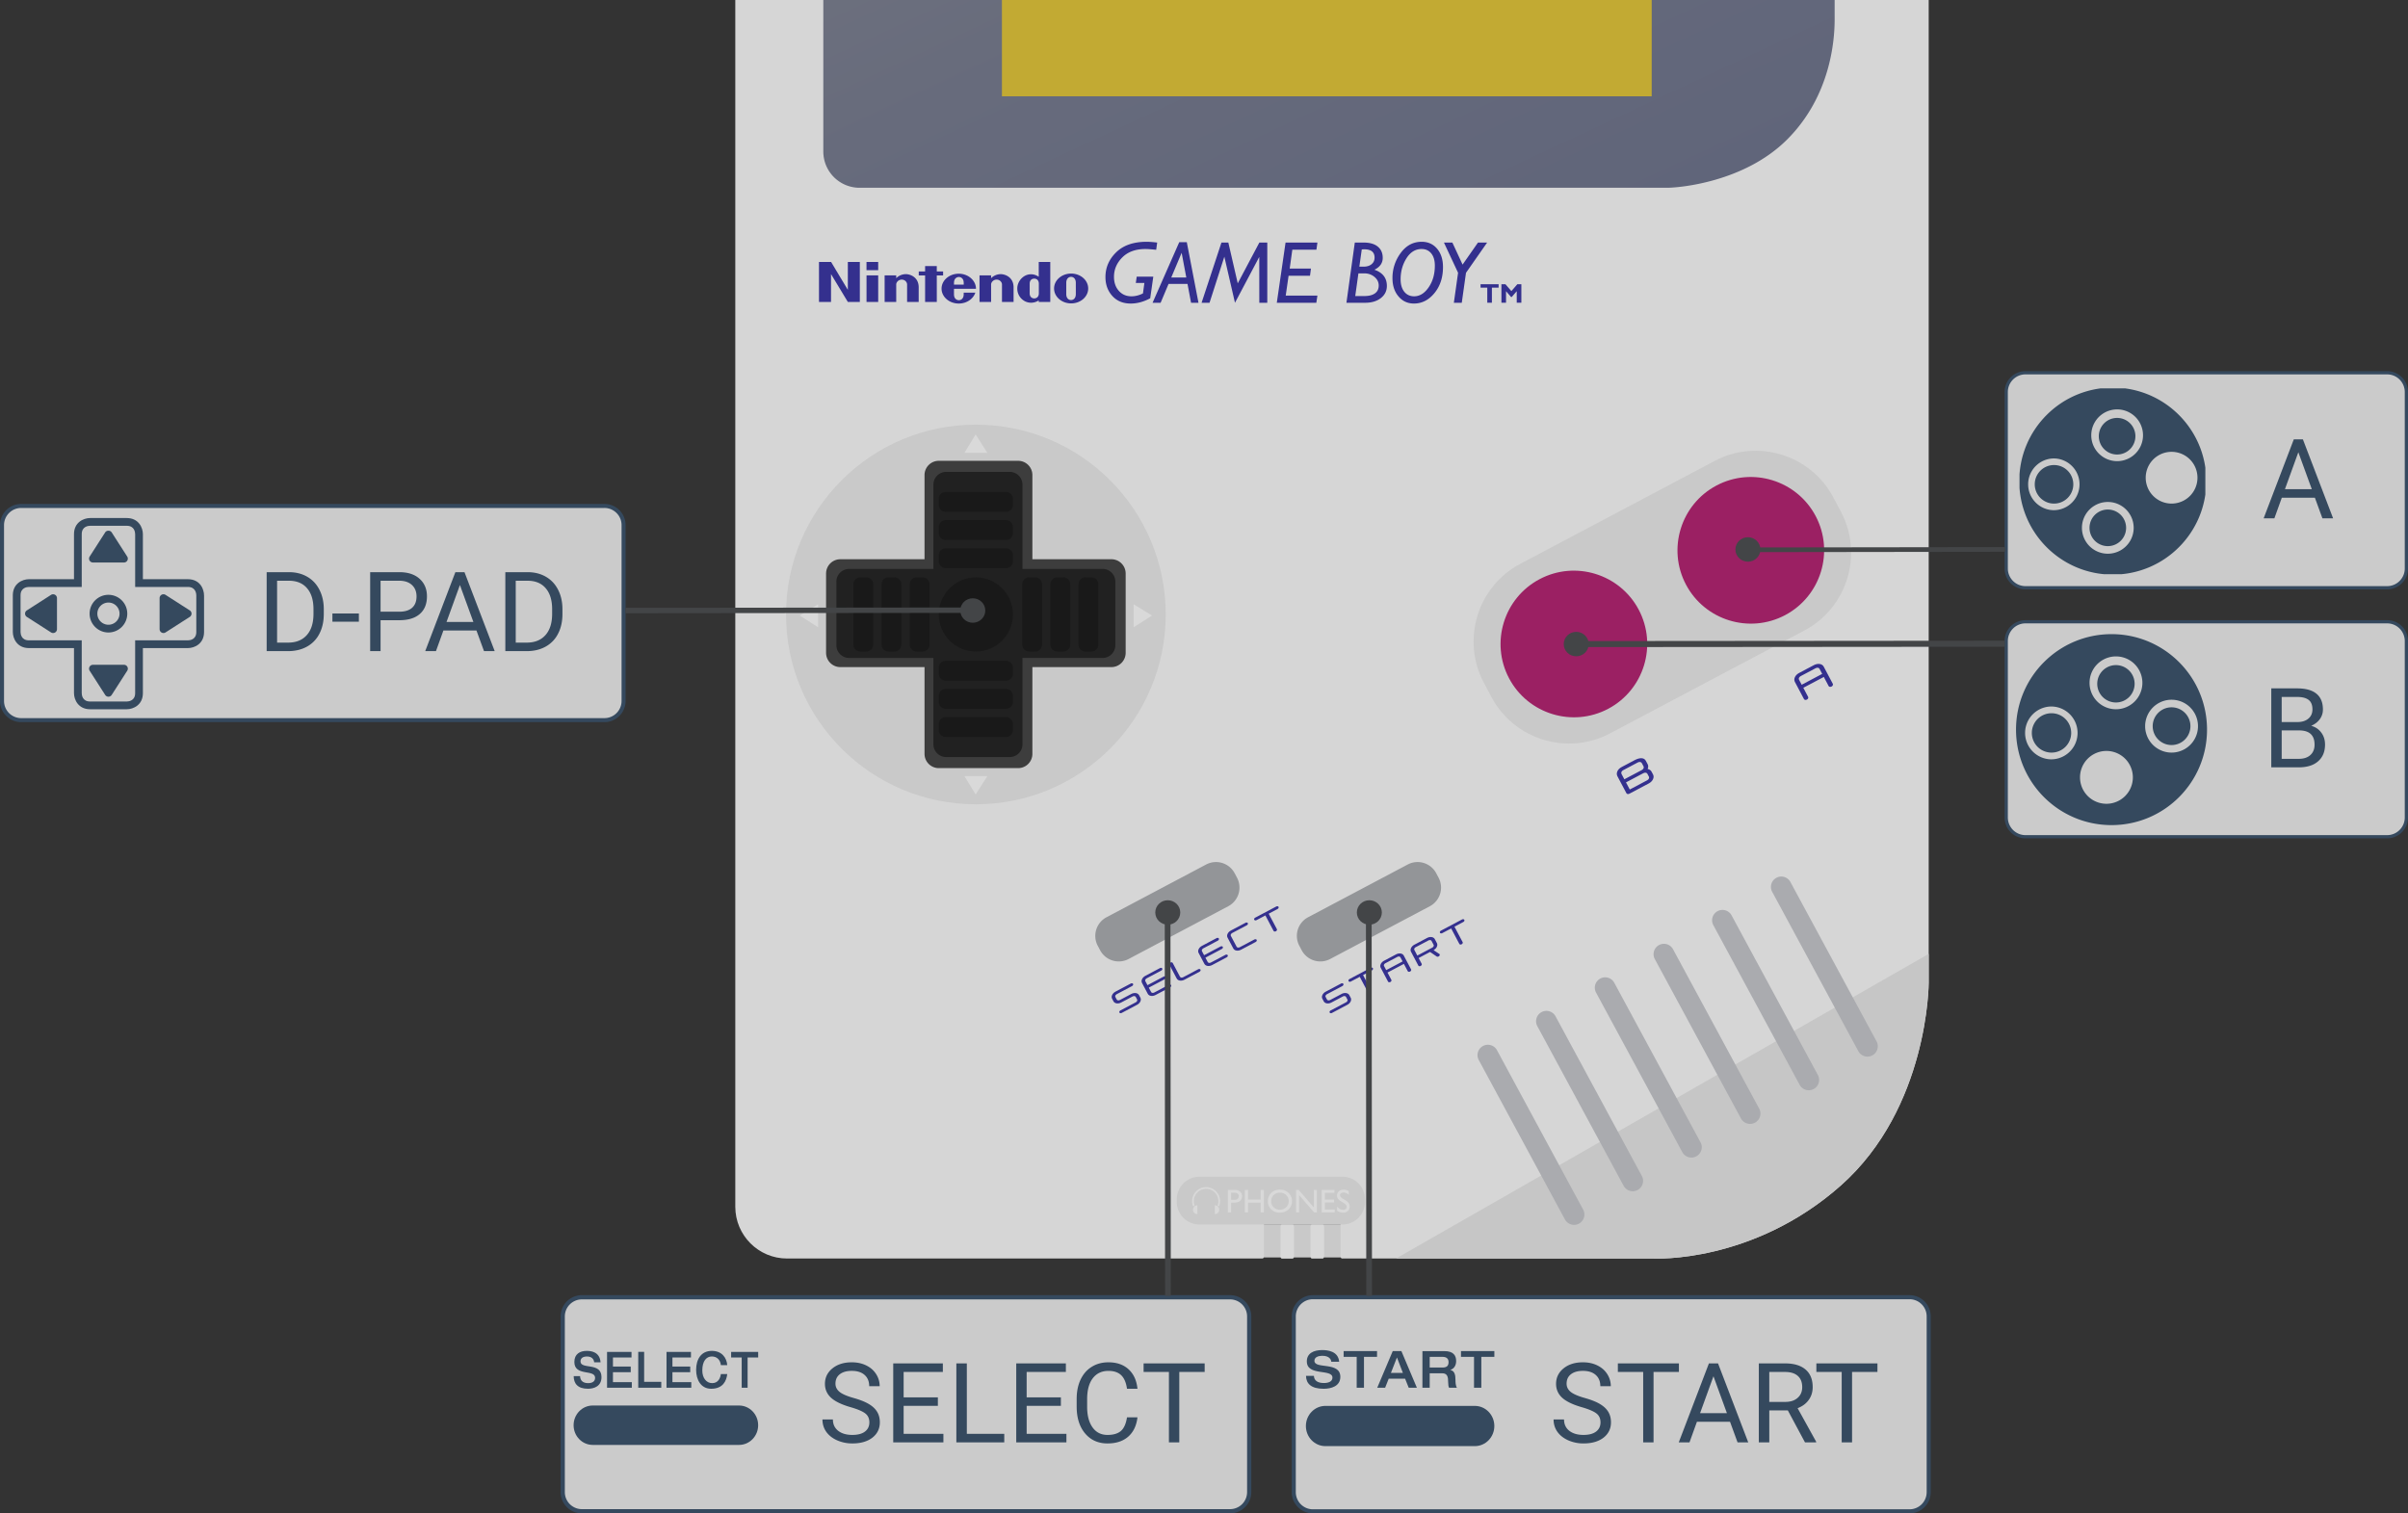 <svg xmlns="http://www.w3.org/2000/svg" xmlns:xlink="http://www.w3.org/1999/xlink" viewBox="0 0 472.502 296.992"><rect x="0" y="0" width="472.502" height="296.992" fill="#333333" stroke="none"/><path fill="#c9c9c9" d="M247.052 240.299h16.544v6.47h-16.544z"/><path d="M247.753 246.98c.147 0 .266-.227.266-.506v-6.175h15.024v6.17c0 .282.12.511.269.511h61.296s19.301.981 36.573-14.305c17.272-15.286 17.272-39.798 17.272-39.798v-321.035H144.281v364.977c0 5.611 4.548 10.161 10.16 10.161h93.312z" fill="#d6d6d6"/><path d="M193.159-146.078a5.473 5.473 0 0 0-10.322 0h10.322z" fill="#bdbec0"/><path fill="#aeadab" d="M361.436-147.749H161.298l-16.001 16.148v4.968h232.14v-4.968z"/><path d="M161.298-147.905h-6.857c-5.612 0-10.16 4.548-10.16 10.16v7.366h17.017v-17.526zM368.293-147.905h-6.857v17.525h17.016v-7.366c0-5.611-4.548-10.159-10.159-10.159z" fill="#d9d9d9"/><linearGradient id="a" gradientUnits="userSpaceOnUse" x1="-71.92" y1="54.029" x2="-69.066" y2="58.971" gradientTransform="translate(404.8 159.02)"><stop offset="0" stop-color="#c9c9c9"/><stop offset="1" stop-color="#a8a8a8"/></linearGradient><path d="M363.478 195.647l-61.121 34.933 61.121-34.933z" fill="url(#a)"/><path d="M361.181 232.675c17.272-15.286 17.272-39.798 17.272-39.798v-5.679L273.926 246.98h50.681c.001 0 19.302.981 36.574-14.305z" fill="#c6c6c6"/><path fill="#39509c" d="M240.13 188.968zM234.792 191.68zM229.327 194.462v-.002zM223.988 197.174z"/><path d="M191.487 83.335c20.573 0 37.253 16.679 37.253 37.251 0 20.574-16.68 37.251-37.253 37.251s-37.251-16.677-37.251-37.251c0-20.572 16.678-37.251 37.251-37.251z" fill="#c9c9c9"/><g fill="#d9d9d9"><path d="M156.92 120.798l3.608 2.293v-4.502zM226.055 120.798l-3.608 2.293v-4.502zM191.446 155.916l2.292-3.609h-4.5zM191.446 85.256l2.292 3.609h-4.5z"/></g><path d="M218.081 109.749h-15.504V93.231a2.798 2.798 0 0 0-2.798-2.799h-15.567a2.799 2.799 0 0 0-2.799 2.799v16.518h-16.519a2.799 2.799 0 0 0-2.799 2.799v15.568a2.8 2.8 0 0 0 2.799 2.798h16.519v17.028a2.798 2.798 0 0 0 2.799 2.798h15.567a2.798 2.798 0 0 0 2.798-2.798v-17.028h15.504a2.8 2.8 0 0 0 2.799-2.798v-15.568a2.8 2.8 0 0 0-2.799-2.799z" fill="#3d3d3d"/><linearGradient id="b" gradientUnits="userSpaceOnUse" x1="-190.236" y1="-298.227" x2="-101.409" y2="-107.737" gradientTransform="translate(404.8 159.02)"><stop offset="0" stop-color="#7c7f81"/><stop offset=".015" stop-color="#7c7e81"/><stop offset=".625" stop-color="#676b7c"/><stop offset="1" stop-color="#60657a"/></linearGradient><path d="M350.684 27.367c8.5-8.5 9.313-19.401 9.313-23.536v-113.785a7.111 7.111 0 0 0-7.112-7.112H168.663a7.112 7.112 0 0 0-7.111 7.112v139.69a7.113 7.113 0 0 0 7.111 7.112h158.485c2.096 0 15.037-.981 23.536-9.481z" fill="url(#b)"/><path fill="#c2aa33" d="M196.601-99.457H324.1V18.9H196.601z"/><linearGradient id="c" gradientUnits="userSpaceOnUse" x1="-230.724" y1="-218.889" x2="-228.004" y2="-213.056" gradientTransform="translate(404.8 159.02)"><stop offset="0" stop-color="#ef4237"/><stop offset="1" stop-color="#cd3634"/></linearGradient><path d="M175.436-60.17a3.217 3.217 0 1 1 0 6.433 3.217 3.217 0 0 1 0-6.433z" fill="url(#c)"/><path d="M352.885-115.797H168.663a5.849 5.849 0 0 0-5.842 5.842V29.736a5.848 5.848 0 0 0 5.842 5.842h158.485c.137 0 13.84-.312 22.638-9.111 8.07-8.07 8.94-18.519 8.94-22.637v-113.785a5.847 5.847 0 0 0-5.841-5.842z" fill="none"/><path d="M262.026 237.498c-.016-.065-.033-.13-.044-.213l-.275.055c.087.08.192.135.319.158z" fill="#c7c7c7"/><g fill="#aaabaf"><path d="M308.863 240.377a2.033 2.033 0 0 1-1.789-1.067l-16.932-31.326a2.033 2.033 0 0 1 3.575-1.934l16.932 31.326a2.03 2.03 0 0 1-.821 2.754 2.029 2.029 0 0 1-.965.247zM320.378 233.771a2.029 2.029 0 0 1-1.789-1.065l-16.932-31.326a2.032 2.032 0 1 1 3.575-1.934l16.932 31.326a2.032 2.032 0 0 1-1.786 2.999zM331.891 227.168a2.031 2.031 0 0 1-1.788-1.067l-16.932-31.324a2.032 2.032 0 0 1 3.574-1.934l16.932 31.323a2.03 2.03 0 0 1-.821 2.754c-.307.17-.638.248-.965.248zM343.406 220.562a2.025 2.025 0 0 1-1.788-1.065l-16.932-31.323a2.033 2.033 0 0 1 3.575-1.934l16.932 31.324a2.033 2.033 0 0 1-1.787 2.998zM354.92 213.959a2.03 2.03 0 0 1-1.789-1.064l-16.932-31.324a2.034 2.034 0 0 1 .82-2.756 2.034 2.034 0 0 1 2.754.82l16.933 31.326a2.032 2.032 0 0 1-1.786 2.998zM366.434 207.356a2.027 2.027 0 0 1-1.788-1.064l-16.933-31.326a2.033 2.033 0 0 1 3.575-1.933l16.932 31.325a2.032 2.032 0 0 1-1.786 2.998z"/></g><g fill="#34308e"><path d="M226.302 54.291l-.605 4.245c-1.28.688-2.552 1.033-3.816 1.033-1.517 0-2.724-.497-3.622-1.493-.897-.996-1.345-2.229-1.345-3.701 0-1.873.703-3.495 2.111-4.868 1.407-1.373 3.404-2.06 5.993-2.06.508 0 1.19.052 2.047.154l-.195 1.421c-.93-.102-1.63-.154-2.098-.154-1.934 0-3.449.547-4.542 1.637-1.094 1.092-1.641 2.365-1.641 3.819 0 1.128.319 2.047.956 2.758.637.711 1.458 1.066 2.462 1.066.75 0 1.506-.189 2.267-.566l.279-2.048h-1.683l.178-1.243h3.254zM232.877 47.533l2.291 11.884h-1.456l-.698-3.705h-3.716l-1.559 3.705h-1.58l5.231-11.884h1.487zm-3.051 6.927h2.953l-.914-4.848-2.039 4.848zM248.669 47.601v11.816h-1.565l-.008-9-4.767 9-2.085-9.042-2.907 9.042h-1.559l3.897-11.816h1.353l1.845 8.005 4.24-8.005h1.556zM258.506 47.601l-.195 1.403h-4.73l-.514 3.706h4.17l-.186 1.403h-4.203l-.56 3.9h6.217l-.211 1.404h-7.757l1.717-11.816h6.252zM265.84 47.601h1.734c1.212 0 2.14.267 2.783.802.643.536.964 1.269.964 2.198 0 1.025-.544 1.804-1.633 2.333 1.63.563 2.445 1.621 2.445 3.174 0 .981-.395 1.779-1.184 2.391-.789.613-1.816.919-3.079.919h-3.671l1.641-11.817zm.71 6.047l-.622 4.449h1.787c.909 0 1.606-.177 2.092-.534.485-.354.728-.861.728-1.523 0-.67-.279-1.238-.837-1.7-.558-.462-1.224-.694-1.997-.694h-1.151zm.656-4.694l-.472 3.374h.848c.651 0 1.17-.163 1.558-.487.388-.324.582-.751.582-1.282 0-1.088-.675-1.632-2.025-1.632a5.126 5.126 0 0 0-.491.027zM278.968 47.447c1.246 0 2.254.455 3.024 1.366.769.911 1.154 2.108 1.154 3.592 0 2.052-.561 3.76-1.683 5.121-1.122 1.363-2.462 2.043-4.018 2.043-1.229 0-2.239-.465-3.028-1.396-.789-.929-1.184-2.125-1.184-3.587a8.16 8.16 0 0 1 1.611-4.935c1.075-1.469 2.449-2.204 4.124-2.204zm-1.489 10.701c1.094 0 2.046-.588 2.855-1.763.809-1.176 1.214-2.596 1.214-4.259 0-1.015-.234-1.811-.702-2.389s-1.1-.868-1.895-.868c-1.218 0-2.209.608-2.974 1.823-.764 1.215-1.146 2.587-1.146 4.116 0 1.031.239 1.847.719 2.444s1.123.896 1.929.896zM291.808 47.601l-4.148 5.937-.828 5.88h-1.554l.829-5.887-2.774-5.929h1.653l2.005 4.324 3.021-4.324h1.796zM294.06 55.778v.666h-1.317v2.97h-.906v-2.97h-1.317v-.666h3.54zM296.567 57.127l1.169-1.348h.787v3.636h-.906v-2.27l-.983 1.14h-.134l-.983-1.14v2.27h-.906v-3.636h.786l1.17 1.348z"/></g><g fill="#34308e"><path d="M160.706 51.413h2.375l3.284 5.47-.001-5.47h2.354v7.844h-2.352l-3.301-5.47v5.47h-2.36l.001-7.844zM181.524 52.22h2.294v1.056h1.24v.776h-1.24l.002 5.206h-2.296l.001-5.206h-1.245v-.773l1.245-.002-.001-1.057zM170.031 54.041h2.291v5.218h-2.291v-5.218zM170.025 51.41h2.297v1.605h-2.297V51.41zM210.181 53.686c-1.849 0-3.348 1.309-3.348 2.927 0 1.617 1.499 2.928 3.348 2.928 1.85 0 3.347-1.312 3.347-2.928.001-1.618-1.496-2.927-3.347-2.927m.921 2.92l-.002 1.105c0 .831-.476 1.173-.937 1.173-.46 0-.939-.342-.939-1.173l.001-1.125.001-1.086c0-.829.482-1.169.937-1.169.457 0 .937.34.937 1.169 0 .316-.001.901.002 1.109v-.003zM203.841 56.623v-.933c0-.807-.541-1.011-.897-1.011-.365 0-.898.204-.898 1.011v1.856c0 .808.533 1.016.898 1.016.356 0 .897-.208.897-1.016v-.923zm-.015-5.21h2.26v7.843h-2.265l-.001-.3c-.876.565-1.866.565-2.638.197a2.785 2.785 0 0 1-1.566-2.588c0-1.376 1.26-2.88 2.912-2.73.544.049.93.253 1.297.467l.001-2.889zM177.686 53.8c.858-.025 2.594.551 2.582 2.616-.002.369-.001 2.839-.001 2.839h-2.275V55.83c0-.455-.422-.96-1.048-.96-.624 0-1.087.504-1.087.96l.002 3.425h-2.274l-.002-5.215 2.276-.002s-.002.419 0 .549a2.723 2.723 0 0 1 1.827-.787M196.304 53.8c.856-.025 2.595.551 2.583 2.616-.002.369 0 2.839 0 2.839h-2.277V55.83c0-.455-.422-.96-1.048-.96-.624 0-1.086.504-1.086.96l.002 3.425h-2.274V54.04l2.274-.002s-.002.419 0 .549a2.719 2.719 0 0 1 1.826-.787M189.096 57.431l.001.317c0 .954-.609 1.166-.947 1.166-.337 0-.959-.213-.959-1.166l.002-1.076s4.316.002 4.316-.002c0-1.617-1.517-2.956-3.38-2.956s-3.373 1.309-3.373 2.928 1.51 2.927 3.373 2.927c1.546 0 2.853-.908 3.25-2.14l-2.283.002zm-1.903-1.573c-.005-.456.005-.761.15-1.022a.934.934 0 0 1 .806-.477.926.926 0 0 1 .804.477c.146.261.154.566.151 1.022h-1.911z"/></g><path d="M170.576-106.435h51.427" fill="none" stroke="#04004d" stroke-width="1.333" stroke-miterlimit="10"/><path d="M170.576-110.894h51.427" fill="none" stroke="#760d50" stroke-width="1.333" stroke-miterlimit="10"/><path d="M328.126-106.435h21.7" fill="none" stroke="#04004d" stroke-width="1.333" stroke-miterlimit="10"/><path d="M328.126-110.894h21.7" fill="none" stroke="#760d50" stroke-width="1.333" stroke-miterlimit="10"/><g fill="#eeeeec"><path d="M227.448-106.451v-4.16h1.39c.313 0 .553.02.717.06.232.055.429.154.592.298.213.185.372.422.478.71.105.289.158.619.158.99 0 .315-.035.596-.107.84-.072.243-.163.445-.275.606s-.234.285-.367.378a1.467 1.467 0 0 1-.482.208 2.645 2.645 0 0 1-.647.07h-1.457zm.534-.49h.862c.265 0 .474-.026.626-.077a.883.883 0 0 0 .361-.215 1.31 1.31 0 0 0 .296-.526c.07-.22.106-.488.106-.801 0-.435-.07-.77-.208-1.004-.139-.233-.307-.39-.505-.47-.143-.056-.373-.084-.69-.084h-.848v3.176zM231.357-108.477c0-.69.18-1.231.54-1.622.36-.391.823-.586 1.392-.586.372 0 .708.091 1.008.275.299.184.526.44.683.768.156.328.235.7.235 1.116 0 .422-.082.8-.247 1.132a1.727 1.727 0 0 1-.701.757c-.302.172-.63.257-.98.257-.38 0-.719-.094-1.018-.283s-.526-.448-.68-.775a2.402 2.402 0 0 1-.232-1.04zm.55.009c0 .502.132.896.393 1.184.26.289.588.433.983.433.402 0 .733-.145.992-.437.26-.291.389-.705.389-1.24 0-.338-.055-.634-.167-.887a1.31 1.31 0 0 0-.487-.587 1.29 1.29 0 0 0-.72-.208c-.378 0-.703.134-.975.401-.27.267-.407.714-.407 1.34zM236.926-106.451v-3.67h-1.33v-.49h3.197v.49h-1.334v3.67h-.533zM240.89-106.451v-4.16h.804l.955 2.945c.088.274.153.48.193.616.047-.152.118-.374.215-.668l.966-2.894h.718v4.16h-.514v-3.482l-1.172 3.482h-.481l-1.167-3.541v3.54h-.516zM245.163-106.451l1.55-4.16h.574l1.65 4.16h-.607l-.47-1.26h-1.687l-.444 1.26h-.566zm1.164-1.708h1.368l-.42-1.152a12.37 12.37 0 0 1-.287-.862 5.401 5.401 0 0 1-.218.794l-.443 1.22zM250.396-106.451v-3.67h-1.33v-.49h3.198v.49h-1.335v3.67h-.533zM252.822-106.451v-4.16h1.788c.36 0 .633.038.82.112s.337.206.448.396c.113.189.168.398.168.626 0 .296-.093.545-.278.747-.185.202-.472.331-.859.386.141.07.249.139.322.207.156.147.304.332.443.554l.702 1.132h-.672l-.534-.865a7.805 7.805 0 0 0-.385-.573 1.227 1.227 0 0 0-.27-.278.802.802 0 0 0-.244-.111c-.06-.013-.16-.02-.297-.02h-.62v1.847h-.532zm.534-2.324h1.147c.244 0 .434-.026.572-.078a.61.61 0 0 0 .314-.25.688.688 0 0 0 .107-.373.628.628 0 0 0-.208-.485c-.138-.127-.357-.19-.655-.19h-1.276v1.376zM256.976-106.451v-4.16h.534v4.16h-.534zM258.039-106.451l1.56-2.168-1.376-1.992h.635l.731 1.067c.153.222.26.392.325.511.09-.151.196-.31.32-.474l.81-1.104h.582l-1.417 1.961 1.527 2.199h-.66l-1.016-1.484a7.49 7.49 0 0 1-.176-.278c-.09.151-.154.255-.193.312l-1.012 1.45h-.64zM264.478-106.451l-1.07-4.16h.547l.614 2.727c.066.285.123.57.17.851.103-.445.164-.7.181-.769l.768-2.809h.644l.578 2.105c.145.522.25 1.013.315 1.473.05-.263.118-.565.2-.905l.634-2.673h.536l-1.106 4.16h-.514l-.85-3.17a15.757 15.757 0 0 1-.126-.488c-.043.19-.082.353-.119.488l-.855 3.17h-.547zM269.18-106.451v-4.16h.534v4.16h-.534zM271.678-106.451v-3.67h-1.328v-.49h3.197v.49h-1.334v3.67h-.535zM274.113-106.451v-4.16h.534v1.708h2.096v-1.708h.534v4.16h-.534v-1.961h-2.096v1.96h-.534zM279.55-107.788l.503-.045c.023.208.08.378.166.512.087.133.223.24.406.324.183.082.39.123.62.123.203 0 .382-.031.539-.093a.746.746 0 0 0 .347-.257.61.61 0 0 0 .114-.356.55.55 0 0 0-.11-.343c-.073-.097-.194-.178-.363-.245-.108-.044-.348-.111-.718-.204s-.63-.178-.779-.26a1.102 1.102 0 0 1-.43-.387.972.972 0 0 1-.142-.517 1.075 1.075 0 0 1 .68-1.004c.221-.095.468-.143.74-.143.3 0 .562.05.79.15.23.099.404.245.527.438.124.193.19.411.198.655l-.512.04c-.027-.263-.12-.461-.28-.597-.158-.134-.392-.2-.702-.2-.323 0-.559.06-.706.182a.554.554 0 0 0-.222.441c0 .15.052.272.157.369.102.096.37.195.804.296.434.102.732.19.893.265.235.112.408.253.52.425.112.171.168.368.168.592 0 .221-.062.43-.185.625-.123.196-.299.349-.53.457a1.8 1.8 0 0 1-.776.164c-.366 0-.67-.055-.918-.165a1.297 1.297 0 0 1-.58-.495 1.444 1.444 0 0 1-.22-.747zM284.521-106.451v-3.67h-1.328v-.49h3.197v.49h-1.334v3.67h-.535zM286.95-106.451v-4.16h2.917v.49h-2.383v1.275h2.231v.489h-2.231v1.415h2.476v.49h-3.01zM290.71-106.451v-4.16h1.789c.36 0 .633.038.82.112a.9.9 0 0 1 .448.396c.112.189.167.398.167.626 0 .296-.092.545-.277.747-.185.202-.472.331-.859.386.14.07.248.139.322.207.156.147.303.332.443.554l.701 1.132h-.671l-.534-.865c-.156-.25-.285-.441-.385-.573s-.191-.226-.27-.278-.161-.09-.244-.111c-.06-.013-.16-.02-.297-.02h-.62v1.847h-.532zm.534-2.324h1.147c.245 0 .435-.026.572-.078a.61.61 0 0 0 .315-.25.688.688 0 0 0 .107-.373.628.628 0 0 0-.208-.485c-.139-.127-.357-.19-.656-.19h-1.276v1.376zM294.785-106.451v-4.16h2.917v.49h-2.383v1.275h2.231v.489h-2.231v1.415h2.476v.49h-3.01zM298.375-108.477c0-.69.18-1.231.54-1.622.36-.391.823-.586 1.392-.586.372 0 .708.091 1.007.275.3.184.527.44.684.768.156.328.235.7.235 1.116 0 .422-.083.8-.247 1.132-.166.334-.399.585-.701.757s-.63.257-.98.257c-.38 0-.719-.094-1.018-.283s-.526-.448-.68-.775a2.402 2.402 0 0 1-.232-1.04zm.55.009c0 .502.132.896.392 1.184.261.289.59.433.984.433.402 0 .733-.145.992-.437.26-.291.389-.705.389-1.24 0-.338-.055-.634-.167-.887a1.31 1.31 0 0 0-.487-.587 1.29 1.29 0 0 0-.72-.208c-.378 0-.703.134-.975.401s-.407.714-.407 1.34zM304.299-107.788l.503-.045c.024.208.08.378.166.512.087.133.223.24.406.324.183.082.39.123.62.123.203 0 .383-.031.54-.093a.746.746 0 0 0 .347-.257.61.61 0 0 0 .114-.356.55.55 0 0 0-.11-.343c-.073-.097-.194-.178-.364-.245a7.065 7.065 0 0 0-.718-.204c-.37-.091-.63-.178-.778-.26a1.102 1.102 0 0 1-.43-.387.972.972 0 0 1-.143-.517 1.075 1.075 0 0 1 .68-1.004c.221-.095.469-.143.74-.143.3 0 .563.05.791.15.228.099.404.245.527.438s.189.411.198.655l-.512.04c-.028-.263-.12-.461-.28-.597-.158-.134-.393-.2-.703-.2-.323 0-.558.06-.706.182a.554.554 0 0 0-.222.441c0 .15.053.272.157.369.102.096.371.195.805.296.433.102.731.19.893.265.234.112.407.253.52.425.112.171.167.368.167.592 0 .221-.061.43-.184.625-.123.196-.3.349-.53.457a1.8 1.8 0 0 1-.777.164c-.365 0-.67-.055-.918-.165a1.297 1.297 0 0 1-.58-.495 1.444 1.444 0 0 1-.22-.747zM308.082-108.477c0-.69.18-1.231.54-1.622.359-.391.823-.586 1.392-.586.372 0 .708.091 1.007.275.3.184.527.44.683.768.157.328.236.7.236 1.116 0 .422-.083.8-.247 1.132-.166.334-.4.585-.701.757s-.63.257-.98.257c-.38 0-.719-.094-1.018-.283s-.526-.448-.68-.775a2.388 2.388 0 0 1-.232-1.04zm.55.009c0 .502.13.896.391 1.184.261.289.59.433.984.433.402 0 .733-.145.991-.437.26-.291.39-.705.39-1.24 0-.338-.056-.634-.167-.887a1.31 1.31 0 0 0-.487-.587 1.29 1.29 0 0 0-.72-.208c-.378 0-.703.134-.975.401-.27.267-.408.714-.408 1.34zM315.27-110.61h.534v2.403c0 .418-.047.75-.138.996a1.207 1.207 0 0 1-.496.6c-.24.155-.554.232-.943.232-.378 0-.687-.067-.927-.201s-.412-.33-.514-.583-.154-.602-.154-1.043v-2.404h.534v2.4c0 .362.032.629.097.8a.756.756 0 0 0 .336.396c.159.093.352.14.582.14.393 0 .672-.092.839-.276.166-.184.25-.536.25-1.058v-2.403zM316.69-106.451v-4.16h.547l2.118 3.266v-3.266h.512v4.16h-.547l-2.118-3.27v3.27h-.512zM320.767-106.451v-4.16h1.39c.314 0 .553.02.717.06.232.055.429.154.592.298.213.185.372.422.478.71.105.289.158.619.158.99 0 .315-.035.596-.107.84a2.106 2.106 0 0 1-.275.606c-.112.16-.234.285-.367.378s-.293.161-.481.208-.404.07-.648.07h-1.457zm.534-.49h.862c.265 0 .474-.026.626-.077a.883.883 0 0 0 .361-.215 1.31 1.31 0 0 0 .296-.526c.07-.22.106-.488.106-.801 0-.435-.069-.77-.208-1.004-.139-.233-.307-.39-.505-.47-.143-.056-.373-.084-.69-.084h-.848v3.176z"/></g><g fill="#eeeeec"><path d="M167.623-43.293v-3.719h1.321c.269 0 .485.038.648.113a.85.85 0 0 1 .382.348c.092.156.138.32.138.49a.878.878 0 0 1-.492.79.921.921 0 0 1 .491.337c.115.16.173.346.173.563 0 .175-.036.336-.105.486s-.155.265-.258.346c-.102.081-.23.143-.385.184a2.243 2.243 0 0 1-.568.062h-1.345zm.466-2.156h.762c.206 0 .355-.014.445-.043a.488.488 0 0 0 .267-.185.552.552 0 0 0 .09-.325.627.627 0 0 0-.083-.325.434.434 0 0 0-.24-.193c-.104-.035-.283-.053-.537-.053h-.703l-.001 1.124zm0 1.717h.877c.15 0 .256-.006.317-.017a.74.74 0 0 0 .269-.102c.072-.047.131-.116.178-.207s.07-.195.07-.313a.646.646 0 0 0-.101-.362.53.53 0 0 0-.28-.215 1.664 1.664 0 0 0-.517-.062h-.814v1.278zM170.645-43.293l1.352-3.719h.503l1.441 3.719h-.531l-.411-1.126h-1.473l-.386 1.126h-.495zm1.016-1.527h1.194l-.368-1.03c-.112-.312-.196-.57-.25-.77a4.935 4.935 0 0 1-.19.71l-.386 1.09zM175.316-43.293v-3.28h-1.16v-.439h2.792v.44h-1.165v3.279h-.467zM178.478-43.293v-3.28h-1.16v-.439h2.793v.44h-1.165v3.279h-.468zM180.446-43.293v-3.719h2.547v.44h-2.08v1.138h1.948v.436h-1.948v1.266h2.162v.439h-2.629zM183.526-43.293v-3.719h1.562c.314 0 .553.034.716.101a.795.795 0 0 1 .392.354c.097.17.147.355.147.56 0 .265-.081.487-.243.667-.161.181-.412.296-.75.346.124.062.218.124.282.185.136.131.265.297.386.494l.614 1.012h-.586l-.467-.774a7.194 7.194 0 0 0-.336-.513 1.114 1.114 0 0 0-.237-.248.682.682 0 0 0-.212-.099 1.294 1.294 0 0 0-.26-.017h-.54v1.65h-.468zm.466-2.078h1.002c.213 0 .38-.023.499-.07a.538.538 0 0 0 .273-.223.632.632 0 0 0 .094-.333c0-.176-.06-.321-.181-.434-.12-.113-.313-.17-.574-.17h-1.114l.001 1.23zM187.811-43.293v-1.575l-1.358-2.144h.568l.694 1.121c.128.21.247.42.358.63.106-.195.234-.414.384-.657l.683-1.094h.543l-1.406 2.144v1.575h-.466z"/></g><g fill="#34308e"><path d="M221.88 193.016c.183-.096.385-.065.457.072.066.128-.016.323-.198.419l-3.009 1.594c-.246.13-.366.373-.271.552l.269.509c.092.174.366.217.612.087l2.258-1.196c.593-.314 1.27-.208 1.51.243l.267.504c.237.448-.057 1.066-.649 1.381l-3.022 1.599c-.182.096-.379.062-.452-.074-.07-.131.012-.315.195-.411l3.021-1.599c.234-.124.352-.373.257-.552l-.267-.504c-.095-.18-.368-.221-.601-.098l-2.258 1.196c-.6.316-1.277.212-1.514-.236l-.269-.509c-.237-.448.057-1.067.656-1.385l3.008-1.592zM229.345 193.265c.17-.09.388-.059.455.066.073.138-.029.329-.198.419l-2.87 1.52c-.599.316-1.277.212-1.513-.236l-1.137-2.147c-.237-.448.057-1.067.656-1.383l2.87-1.52c.177-.094.379-.062.452.074.066.128-.016.323-.193.416l-2.87 1.52c-.233.124-.351.372-.259.545l.421.796 3.223-1.706c.183-.098.381-.059.449.07.069.13-.009.318-.192.415l-3.223 1.706.459.865c.092.174.368.221.601.098l2.869-1.518zM229.46 189.317c-.072-.137.01-.319.192-.415.177-.094.385-.065.458.072l1.435 2.712c.092.174.368.22.607.094l2.959-1.567c.176-.094.388-.059.455.068.073.137-.021.324-.198.418l-2.959 1.567c-.599.318-1.277.212-1.513-.236l-1.436-2.713zM240.454 187.383c.17-.09.388-.059.454.068.073.137-.027.328-.198.418l-2.869 1.52c-.6.318-1.277.212-1.514-.236l-1.137-2.147c-.237-.448.057-1.066.656-1.383l2.871-1.52c.176-.094.379-.062.451.075.067.128-.016.323-.192.415l-2.871 1.52c-.233.124-.351.373-.259.545l.422.796 3.223-1.706c.183-.096.382-.059.45.07.069.13-.009.319-.193.415l-3.223 1.707.459.864c.091.174.367.221.6.098l2.87-1.519zM244.392 181.093c.189-.102.385-.066.457.07.068.126-.008.318-.198.419l-2.869 1.519c-.239.128-.358.376-.266.55l1.137 2.147c.092.173.367.221.606.094l2.871-1.52c.189-.099.388-.06.454.068.073.137-.008.318-.198.419l-2.869 1.519c-.6.318-1.277.212-1.513-.236l-1.137-2.147c-.237-.448.057-1.066.656-1.383l2.869-1.519zM250.423 177.9c.189-.1.385-.065.457.072.068.126-.008.318-.198.418l-1.735.919 1.605 3.032c.073.137-.014.321-.191.415-.183.096-.385.065-.458-.072l-1.605-3.032-1.741.921c-.183.098-.385.052-.452-.074-.072-.137.009-.318.193-.415l4.125-2.184z"/></g><g fill="#34308e"><path d="M263.142 193.016c.184-.096.385-.065.458.072.066.126-.016.323-.199.419l-3.009 1.593c-.246.13-.366.375-.271.553l.269.509c.092.174.366.216.611.086l2.258-1.196c.593-.314 1.27-.207 1.51.245l.267.504c.237.448-.056 1.066-.649 1.379l-3.022 1.601c-.182.096-.379.062-.452-.075-.07-.13.012-.314.195-.41l3.022-1.601c.233-.124.351-.372.256-.55l-.267-.504c-.095-.18-.368-.223-.601-.099l-2.258 1.196c-.599.318-1.277.213-1.513-.234l-.269-.51c-.237-.448.057-1.066.656-1.383l3.008-1.595zM268.936 189.941c.19-.099.385-.064.458.073.066.126-.009.318-.198.419l-1.735.917 1.605 3.032c.073.137-.016.321-.191.415-.183.096-.385.065-.458-.07l-1.605-3.032-1.741.921c-.184.096-.385.052-.452-.074-.073-.137.009-.32.191-.416l4.126-2.185zM273.94 187.293c.599-.318 1.277-.211 1.513.237l1.435 2.712c.073.137-.027.328-.198.418-.171.091-.385.065-.458-.07l-.757-1.431-3.217 1.702.757 1.431c.073.137-.021.325-.198.419-.17.09-.379.062-.452-.074l-1.435-2.712c-.237-.448.056-1.068.656-1.386l2.354-1.246zm-1.936 3.087l3.217-1.703-.423-.799c-.095-.18-.364-.217-.599-.094l-2.353 1.245c-.239.128-.36.371-.265.55l.423.801zM281.541 184.307l.406.766c.237.448-.053 1.059-.649 1.381.281.195.777.524 1.12.746a.167.167 0 0 1 .072.072c.052.099.013.239-.086.341a.373.373 0 0 1-.111.082c-.126.066-.282.078-.383.009l-1.301-.885-2.245 1.188.601 1.136c.073.137-.029.328-.199.418-.182.098-.385.066-.458-.07l-1.435-2.712c-.237-.448.057-1.068.662-1.389l2.492-1.32c.601-.318 1.278-.211 1.514.237zm-.643.34c-.092-.174-.371-.213-.612-.087l-2.491 1.32c-.239.126-.358.376-.265.55l.578 1.092 2.927-1.55c.239-.126.364-.379.269-.558l-.406-.767zM286.873 180.447c.189-.1.385-.065.457.072.068.126-.008.319-.198.418l-1.735.919 1.605 3.032c.073.137-.014.321-.191.415-.182.098-.385.066-.458-.07l-1.605-3.032-1.741.921c-.182.096-.384.052-.452-.074-.072-.137.009-.32.193-.416l4.125-2.185z"/></g><path d="M320.768 149.169c.725-.384 1.761-.661 2.185.141l.359.678c.147.277.131.609-.009.919.319.065.616.247.754.506l.311.59c.297.56-.069 1.335-.82 1.732l-3.832 2.03c-.221.116-.488.07-.574-.09l-1.772-3.348c-.315-.595.03-1.373.796-1.779l2.602-1.379zm1.403 1.943c.299-.159.455-.475.336-.698l-.359-.679c-.115-.217-.466-.272-.767-.113l-2.894 1.533c-.308.163-.444.476-.305.74l.549 1.038 3.44-1.821zm1.053 2.009c.301-.159.449-.471.332-.69l-.311-.59c-.118-.224-.461-.277-.761-.118l-3.43 1.817.74 1.398 3.43-1.817zM355.951 130.516c.75-.397 1.597-.264 1.893.294l1.797 3.397c.091.17-.034.41-.247.523-.213.112-.482.081-.573-.09l-.949-1.792-4.022 2.13.947 1.792c.091.172-.026.406-.247.523-.213.113-.475.078-.565-.092l-1.798-3.395c-.295-.56.07-1.335.821-1.732l2.943-1.558zm-2.419 3.863l4.024-2.132-.531-1.002c-.118-.224-.458-.271-.75-.116l-2.942 1.558c-.301.159-.45.466-.332.688l.531 1.004z" fill="#34308e"/><path d="M241.02 177.841l-19.569 10.361a4.142 4.142 0 0 1-5.582-1.717l-.473-.892a4.142 4.142 0 0 1 1.717-5.582l19.569-10.361a4.142 4.142 0 0 1 5.582 1.717l.473.892a4.142 4.142 0 0 1-1.717 5.582zM280.573 177.841l-19.569 10.361a4.142 4.142 0 0 1-5.582-1.717l-.473-.892a4.142 4.142 0 0 1 1.717-5.582l19.569-10.361a4.142 4.142 0 0 1 5.582 1.717l.473.892a4.141 4.141 0 0 1-1.717 5.582z" fill="#939598"/><path d="M354.081 123.72l-38.166 20.208c-8.369 4.431-18.842 1.209-23.273-7.16l-1.504-2.84c-4.431-8.369-1.209-18.842 7.16-23.273l38.166-20.208c8.369-4.431 18.842-1.209 23.273 7.16l1.504 2.84c4.431 8.369 1.209 18.842-7.16 23.273z" fill="#c9c9c9"/><g fill="#9b2063"><path d="M302.097 113.66c-7.013 3.713-9.7 12.439-5.986 19.454 3.713 7.013 12.441 9.697 19.454 5.984 7.014-3.714 9.699-12.441 5.986-19.454-3.714-7.015-12.44-9.698-19.454-5.984zM336.813 95.278c-7.013 3.713-9.698 12.439-5.985 19.453 3.713 7.013 12.44 9.698 19.453 5.985 7.014-3.714 9.699-12.44 5.986-19.454-3.713-7.014-12.439-9.698-19.454-5.984z"/></g><path fill="#c9c9c9" d="M166.517-147.749h49.842v13.597h-49.842z"/><path d="M174.215-147.639v2.986c0 .146.118.264.264.264h2.128a.266.266 0 0 0 .266-.266v-2.986a.263.263 0 0 0-.263-.263h-2.13a.264.264 0 0 0-.265.265zM180.108-147.64v2.982c0 .149.12.269.269.269h2.124a.266.266 0 0 0 .266-.266v-2.985a.265.265 0 0 0-.265-.265h-2.128a.266.266 0 0 0-.266.265z" fill="#d9d9d9"/><g fill="#d9d9d9"><path d="M180.065-142.038c.793 0 1.453.264 1.981.792s.791 1.19.791 1.986-.266 1.454-.799 1.977c-.532.521-1.204.782-2.014.782-.774 0-1.418-.261-1.934-.782-.515-.522-.773-1.175-.773-1.961 0-.806.259-1.474.778-2.001.52-.529 1.176-.793 1.97-.793zm.029.734c-.588 0-1.071.193-1.448.58-.378.386-.567.879-.567 1.48 0 .582.19 1.066.569 1.453.379.386.855.58 1.425.58.572 0 1.05-.197 1.433-.591.383-.394.575-.885.575-1.472 0-.572-.192-1.052-.575-1.443a1.898 1.898 0 0 0-1.412-.587zM183.748-141.961h2.737v.688h-2.003v1.507h2.003v.688h-2.003v2.515h-.735v-5.398zM187.279-141.961h2.737v.688h-2.003v1.507h2.003v.688h-2.003v2.515h-.735v-5.398zM192.898-139.573c0 .451-.347.816-.776.816-.429 0-.776-.365-.776-.816 0-.451.347-.816.776-.816.445 0 .776.38.776.816zM197.085-142.038c.793 0 1.453.264 1.981.792s.791 1.19.791 1.986-.266 1.454-.799 1.977c-.532.521-1.204.782-2.014.782-.774 0-1.418-.261-1.934-.782-.515-.522-.773-1.175-.773-1.961 0-.806.259-1.474.778-2.001.52-.529 1.176-.793 1.97-.793zm.029.734c-.588 0-1.071.193-1.448.58-.378.386-.567.879-.567 1.48 0 .582.19 1.066.569 1.453.379.386.855.58 1.425.58.572 0 1.05-.197 1.433-.591.383-.394.575-.885.575-1.472 0-.572-.192-1.052-.575-1.443a1.897 1.897 0 0 0-1.412-.587zM204.84-141.961h.698v5.397h-.632l-3.432-4.157v4.157h-.691v-5.397h.595l3.461 4.192v-4.192z"/><g><path d="M175.377-142.534v6.528l-5.017-3.264zM207.673-142.534v6.528l5.017-3.264z"/></g></g><path d="M185.972-147.639v3.25h25.269c2.815 0 5.119 2.303 5.119 5.119 0 2.815-2.303 5.119-5.119 5.119h-39.619c-2.815 0-5.119-2.303-5.119-5.119 0-2.588 1.946-4.743 4.448-5.075v-3.297a.263.263 0 0 0-.263-.263h-5.835v17.525h193.028v-17.525H186.238a.266.266 0 0 0-.266.266zM251.257 240.804v5.685c0 .278.118.504.264.504h2.128c.147 0 .266-.227.266-.507V240.8c0-.277-.118-.502-.263-.502h-2.13c-.146.001-.265.227-.265.506zM257.15 240.803v5.677c0 .283.121.512.269.512h2.124c.147 0 .266-.226.266-.505v-5.683c0-.279-.119-.505-.265-.505h-2.128c-.147 0-.266.225-.266.504z" fill="#d9d9d9"/><path d="M263.429 240.299h-28.101a4.425 4.425 0 0 1-4.412-4.412v-.543a4.425 4.425 0 0 1 4.412-4.412h28.101a4.425 4.425 0 0 1 4.412 4.412v.543a4.425 4.425 0 0 1-4.412 4.412z" fill="#c9c9c9"/><g fill="#d9d9d9"><path d="M240.935 237.928v-4.415h1.398c.421 0 .756.115 1.007.341.251.228.375.532.375.916 0 .256-.064.483-.192.681a1.105 1.105 0 0 1-.527.431c-.223.09-.543.134-.96.134h-.467v1.913h-.634zm1.287-3.853h-.653v1.379h.692c.256 0 .454-.061.593-.182.139-.121.208-.294.208-.519 0-.452-.28-.678-.84-.678zM247.372 233.519h.631v4.409h-.631v-1.918h-2.477v1.918h-.631v-4.409h.631v1.906h2.477v-1.906zM251.139 233.456c.681 0 1.248.216 1.701.647.454.431.68.972.68 1.621 0 .651-.228 1.188-.686 1.615-.457.426-1.034.639-1.73.639-.664 0-1.217-.213-1.661-.639-.442-.427-.664-.96-.664-1.602 0-.658.223-1.204.669-1.634.446-.431 1.01-.647 1.691-.647zm.025.6c-.504 0-.919.157-1.243.472-.325.316-.487.718-.487 1.209 0 .475.163.871.489 1.187.326.315.734.474 1.223.474.492 0 .902-.161 1.231-.483.329-.323.494-.724.494-1.202 0-.467-.165-.86-.494-1.179a1.678 1.678 0 0 0-1.213-.478zM257.799 233.519h.6v4.409h-.543l-2.948-3.395v3.395h-.593v-4.409h.511l2.972 3.425v-3.425zM259.342 233.519h2.499v.562h-1.868v1.344h1.805v.565h-1.805v1.37h1.928v.561h-2.559v-4.402zM263.665 236.081l-.48-.291c-.301-.185-.515-.364-.642-.543a1.025 1.025 0 0 1-.191-.614c0-.346.12-.629.362-.846.241-.216.554-.324.939-.324.368 0 .705.103 1.012.31v.716c-.318-.305-.659-.458-1.025-.458a.852.852 0 0 0-.508.143.433.433 0 0 0-.198.366c0 .133.049.256.146.371.098.116.254.237.471.363l.482.286c.537.32.806.73.806 1.226 0 .354-.118.64-.355.861-.237.221-.545.332-.923.332a1.94 1.94 0 0 1-1.19-.402v-.802c.341.432.736.648 1.184.648a.744.744 0 0 0 .494-.165.516.516 0 0 0 .197-.414c0-.268-.194-.522-.581-.763z"/><g><path d="M236.661 232.97a2.745 2.745 0 0 1 2.596 3.624.181.181 0 0 1-.155.099c-.091 0-.16-.115-.16-.206a2.412 2.412 0 0 0-2.281-3.185 2.412 2.412 0 0 0-2.281 3.185c0 .091-.069.206-.16.206a.181.181 0 0 1-.155-.099 2.745 2.745 0 0 1 2.596-3.624z"/><path d="M234.944 238.261v-1.721a.86.86 0 0 0-.858.861c0 .475.384.86.858.86zM238.378 238.261v-1.721a.86.86 0 0 1 .858.861c0 .475-.384.86-.858.86z"/></g></g><g><path d="M198.133 148.567h-12.478a2.498 2.498 0 0 1-2.497-2.496V129.12h-16.543a2.5 2.5 0 0 1-2.497-2.497v-12.477a2.498 2.498 0 0 1 2.497-2.497h16.543V95.104a2.5 2.5 0 0 1 2.497-2.499h12.478a2.5 2.5 0 0 1 2.497 2.499v16.543h15.729a2.499 2.499 0 0 1 2.497 2.497v12.477a2.499 2.499 0 0 1-2.497 2.496H200.63v16.951a2.499 2.499 0 0 1-2.497 2.499z" fill="#212121"/><circle cx="191.488" cy="120.586" r="7.274" fill="#191919"/><g fill="#191919"><path d="M203.124 127.86h-1.196a1.35 1.35 0 0 1-1.346-1.346v-11.856c0-.74.606-1.346 1.346-1.346h1.196c.74 0 1.346.606 1.346 1.346v11.856a1.35 1.35 0 0 1-1.346 1.346zM208.649 127.86h-1.196a1.35 1.35 0 0 1-1.346-1.346v-11.856c0-.74.606-1.346 1.346-1.346h1.196c.74 0 1.346.606 1.346 1.346v11.856a1.351 1.351 0 0 1-1.346 1.346zM214.174 127.86h-1.196a1.35 1.35 0 0 1-1.346-1.346v-11.856c0-.74.605-1.346 1.346-1.346h1.196c.74 0 1.346.606 1.346 1.346v11.856a1.351 1.351 0 0 1-1.346 1.346zM198.761 108.95v1.196a1.35 1.35 0 0 1-1.346 1.346h-11.856a1.35 1.35 0 0 1-1.346-1.346v-1.196c0-.74.606-1.346 1.346-1.346h11.856a1.35 1.35 0 0 1 1.346 1.346zM198.761 103.425v1.196a1.35 1.35 0 0 1-1.346 1.346h-11.856a1.35 1.35 0 0 1-1.346-1.346v-1.196c0-.74.606-1.346 1.346-1.346h11.856a1.35 1.35 0 0 1 1.346 1.346zM198.761 97.9v1.196a1.35 1.35 0 0 1-1.346 1.346h-11.856a1.35 1.35 0 0 1-1.346-1.346V97.9c0-.74.606-1.346 1.346-1.346h11.856a1.35 1.35 0 0 1 1.346 1.346zM184.214 132.223v-1.196c0-.74.606-1.346 1.346-1.346h11.856c.74 0 1.346.605 1.346 1.346v1.196a1.35 1.35 0 0 1-1.346 1.346H185.56a1.35 1.35 0 0 1-1.346-1.346zM184.214 137.748v-1.196c0-.74.606-1.346 1.346-1.346h11.856c.74 0 1.346.606 1.346 1.346v1.196a1.35 1.35 0 0 1-1.346 1.346H185.56a1.35 1.35 0 0 1-1.346-1.346zM184.214 143.272v-1.196c0-.74.606-1.346 1.346-1.346h11.856c.74 0 1.346.606 1.346 1.346v1.196a1.35 1.35 0 0 1-1.346 1.346H185.56a1.35 1.35 0 0 1-1.346-1.346zM179.851 113.313h1.196c.74 0 1.346.606 1.346 1.346v11.856a1.35 1.35 0 0 1-1.346 1.346h-1.196a1.35 1.35 0 0 1-1.346-1.346v-11.856a1.35 1.35 0 0 1 1.346-1.346zM174.326 113.313h1.196c.74 0 1.346.606 1.346 1.346v11.856a1.35 1.35 0 0 1-1.346 1.346h-1.196a1.35 1.35 0 0 1-1.346-1.346v-11.856a1.35 1.35 0 0 1 1.346-1.346zM168.802 113.313h1.196c.74 0 1.346.606 1.346 1.346v11.856a1.35 1.35 0 0 1-1.346 1.346h-1.196a1.35 1.35 0 0 1-1.346-1.346v-11.856a1.35 1.35 0 0 1 1.346-1.346z"/></g></g><linearGradient id="d" gradientUnits="userSpaceOnUse" x1="-25.652" y1="533.876" x2="-24.652" y2="533.876" gradientTransform="scale(5.731 -5.731) rotate(-60 -478.32 175.865)"><stop offset="0" stop-color="#c9c9c9"/><stop offset="1" stop-color="#a8a8a8"/></linearGradient><path d="M302.062 230.514l61.367-35.075-61.367 35.075z" fill="url(#d)"/><g><path d="M397.444 73.154h70.962a3.778 3.778 0 0 1 3.779 3.778v34.63a3.778 3.778 0 0 1-3.779 3.78h-70.962a3.778 3.778 0 0 1-3.779-3.78v-34.63a3.778 3.778 0 0 1 3.779-3.778z" fill="#f1f1f1" fill-opacity=".8" stroke="#35495e" stroke-width=".634"/><path d="M454.232 97.678h-6.492l-1.459 4.045h-2.107l5.918-15.497h1.788l5.928 15.497h-2.097l-1.479-4.045zm-5.875-1.681h5.268l-2.64-7.248-2.628 7.248z" fill="#35495e"/><g transform="matrix(.992 0 0 -.992 396.124 112.827)"><defs><path id="e" d="M.15.15h36.76v36.76H.15z"/></defs><clipPath id="f"><use xlink:href="#e" overflow="visible"/></clipPath><g clip-path="url(#f)"><path d="M30.23 14.114a5.119 5.119 0 1 0 .002 10.238 5.119 5.119 0 0 0-.002-10.238M19.46 22.51a5.118 5.118 0 1 0 .001 10.236 5.118 5.118 0 0 0 0-10.236M17.615 4.197a5.118 5.118 0 1 0 0 10.236 5.118 5.118 0 0 0 0-10.236m-10.639 8.61a5.118 5.118 0 1 0 0 10.236 5.118 5.118 0 0 0 0-10.235M18.6 37.06C8.384 37.06.102 28.78.102 18.563.102 8.347 8.384.065 18.6.065s18.498 8.282 18.498 18.498c0 10.217-8.282 18.498-18.498 18.498" fill="#35495e"/><path d="M21.235 9.315a3.62 3.62 0 1 0-7.24.002 3.62 3.62 0 0 0 7.24-.002M10.79 17.926a3.813 3.813 0 1 0-3.812 3.812 3.812 3.812 0 0 0 3.811-3.812M23.073 27.526a3.62 3.62 0 1 0-7.238 0 3.62 3.62 0 0 0 7.238 0" fill="#35495e"/></g></g></g><g><path d="M397.444 122.018h70.963a3.778 3.778 0 0 1 3.778 3.779v34.63a3.778 3.778 0 0 1-3.778 3.779h-70.963a3.778 3.778 0 0 1-3.778-3.778v-34.631a3.778 3.778 0 0 1 3.778-3.779z" fill="#f1f1f1" fill-opacity=".8" stroke="#35495e" stroke-width=".634"/><path d="M445.675 150.587v-15.496h5.066c1.682 0 2.944.348 3.789 1.043.851.695 1.277 1.724 1.277 3.086a3.17 3.17 0 0 1-.617 1.927c-.412.553-.972.983-1.682 1.288.837.234 1.497.68 1.98 1.34.49.653.734 1.434.734 2.342 0 1.39-.45 2.483-1.352 3.278-.9.795-2.174 1.192-3.82 1.192h-5.375zm2.043-7.248v5.577h3.374c.95 0 1.7-.244 2.246-.734.553-.497.83-1.178.83-2.044 0-1.866-1.014-2.799-3.044-2.799h-3.406zm0-1.639h3.087c.894 0 1.607-.223 2.14-.67.539-.447.808-1.054.808-1.82 0-.852-.248-1.47-.745-1.852-.497-.39-1.252-.586-2.267-.586h-3.023v4.928z" fill="#35495e"/><g transform="matrix(1.013 0 0 -1.013 395.485 161.99)"><defs><path id="g" d="M-.241-.242h37.544v37.544H-.241z"/></defs><clipPath id="h"><use xlink:href="#g" overflow="visible"/></clipPath><g clip-path="url(#h)"><path d="M30.23 14.114a5.119 5.119 0 1 0 .002 10.238 5.119 5.119 0 0 0-.002-10.238M19.46 22.51a5.118 5.118 0 1 0 .001 10.236 5.118 5.118 0 0 0 0-10.236M17.615 4.197a5.118 5.118 0 1 0 0 10.236 5.118 5.118 0 0 0 0-10.236m-10.639 8.61a5.118 5.118 0 1 0 0 10.236 5.118 5.118 0 0 0 0-10.235M18.6 37.06C8.384 37.06.102 28.78.102 18.563.102 8.347 8.384.065 18.6.065s18.498 8.282 18.498 18.498c0 10.217-8.282 18.498-18.498 18.498" fill="#35495e"/><path d="M33.885 19.232a3.654 3.654 0 1 0-7.309-.001 3.654 3.654 0 0 0 7.309.001M10.79 17.926a3.813 3.813 0 1 0-3.812 3.812 3.812 3.812 0 0 0 3.811-3.812M23.073 27.526a3.62 3.62 0 1 0-7.238 0 3.62 3.62 0 0 0 7.238 0" fill="#35495e"/></g></g></g><g><path d="M114.178 254.585h127.183a3.761 3.761 0 0 1 3.76 3.761v34.471a3.761 3.761 0 0 1-3.76 3.761H114.178a3.761 3.761 0 0 1-3.76-3.76v-34.472a3.761 3.761 0 0 1 3.76-3.76z" fill="#f1f1f1" fill-opacity=".8" stroke="#35495e" stroke-width=".829"/><path d="M145.01 275.827h-28.7c-2.074 0-3.756 1.732-3.756 3.867s1.682 3.866 3.757 3.866h28.699c2.074 0 3.756-1.73 3.756-3.866s-1.682-3.867-3.756-3.867zM145.537 272.34h1.16v-5.936h2.075v-1.103h-5.309v1.102h2.074v5.937zm-2.835-4.438c-.123-1.518-1.115-2.798-3.016-2.798-2.174 0-3.09 1.732-3.09 3.718 0 1.98.957 3.716 2.952 3.716 2.275 0 2.993-1.486 3.155-2.89h-1.25c-.097.74-.5 1.787-1.704 1.787-1.148 0-1.942-1.018-1.942-2.487 0-1.834.794-2.744 1.864-2.744.976 0 1.665.631 1.781 1.697l1.25.001zm-11.917 4.438h4.86v-1.103h-3.7v-1.952h3.491v-1.103h-3.49v-1.778h3.635v-1.103h-4.795v7.04zm-5.55 0h4.52v-1.16h-3.359V265.3h-1.16v7.04zm-6.12 0h4.86v-1.103h-3.7v-1.952h3.49v-1.103h-3.49v-1.778h3.64v-1.103h-4.8v7.04zm-6.415-5.058c0 2.887 4.071 1.366 4.071 3.113 0 .774-.658 1.04-1.363 1.04-.954 0-1.555-.446-1.587-1.375h-1.252c.014 1.48.812 2.476 2.8 2.476 1.178 0 2.655-.472 2.655-2.289 0-3.006-4.117-1.422-4.117-3.074 0-.661.511-.968 1.283-.968.967 0 1.356.591 1.395 1.136h1.255c-.149-2.043-1.853-2.237-2.704-2.237-1.345 0-2.436.61-2.436 2.178" fill="#35495e"/><g fill="#35495e"><path d="M166.895 276.15c-1.752-.504-3.03-1.121-3.831-1.852-.795-.738-1.192-1.646-1.192-2.725 0-1.22.486-2.228 1.458-3.023.98-.802 2.25-1.202 3.81-1.202 1.065 0 2.012.205 2.842.617.837.411 1.483.98 1.937 1.703a4.33 4.33 0 0 1 .692 2.373h-2.054c0-.937-.299-1.67-.895-2.203-.595-.54-1.436-.81-2.522-.81-1.007 0-1.795.224-2.363.672-.56.44-.84 1.053-.84 1.84 0 .632.266 1.168.798 1.608.54.433 1.45.83 2.735 1.192 1.291.362 2.299.762 3.023 1.202.73.433 1.27.94 1.617 1.522.355.582.533 1.267.533 2.054 0 1.256-.49 2.264-1.47 3.023-.978.752-2.288 1.128-3.926 1.128a7.335 7.335 0 0 1-2.98-.607c-.923-.411-1.636-.972-2.14-1.681-.496-.71-.745-1.515-.745-2.416h2.054c0 .937.345 1.678 1.033 2.224.695.54 1.621.81 2.778.81 1.078 0 1.905-.22 2.48-.66.574-.44.861-1.04.861-1.8s-.266-1.344-.798-1.755c-.532-.418-1.497-.83-2.895-1.234zM184.03 275.894h-6.716v5.492h7.802v1.67h-9.845v-15.495h9.738v1.681h-7.695v4.981h6.716v1.671zM189.714 281.386h7.343v1.67h-9.398v-15.495h2.055v13.825zM208.169 275.894h-6.716v5.492h7.801v1.67h-9.845v-15.495h9.739v1.681h-7.695v4.981h6.716v1.671zM223.196 278.14c-.191 1.639-.798 2.906-1.82 3.8-1.014.886-2.366 1.33-4.054 1.33-1.831 0-3.3-.657-4.406-1.97-1.1-1.312-1.65-3.068-1.65-5.268v-1.49c0-1.44.255-2.706.766-3.799.518-1.093 1.249-1.93 2.193-2.512.943-.589 2.036-.883 3.278-.883 1.646 0 2.965.461 3.959 1.383.993.916 1.572 2.186 1.735 3.81h-2.054c-.178-1.234-.565-2.128-1.16-2.681-.59-.554-1.416-.83-2.48-.83-1.306 0-2.33.482-3.076 1.447-.738.965-1.107 2.338-1.107 4.119v1.5c0 1.682.351 3.02 1.054 4.013s1.685 1.49 2.948 1.49c1.135 0 2.005-.256 2.607-.766.61-.518 1.015-1.416 1.214-2.693h2.053zM236.383 269.242h-4.981v13.815h-2.033v-13.815h-4.97v-1.681h11.984v1.681z"/></g></g><g><path d="M257.629 254.57h117.06a3.764 3.764 0 0 1 3.764 3.764v34.496a3.764 3.764 0 0 1-3.764 3.764h-117.06a3.764 3.764 0 0 1-3.764-3.764v-34.496a3.764 3.764 0 0 1 3.764-3.764z" fill="#f1f1f1" fill-opacity=".8" stroke="#35495e" stroke-width=".798"/><path d="M289.233 272.34h1.435v-6.064h2.557v-1.128h-6.548v1.128h2.557l-.001 6.063zm-8.694-3.967v-2.097h2.476c.753 0 1.223.291 1.223 1.037 0 .806-.43 1.06-1.223 1.06h-2.476zm-1.431 3.966h1.43v-2.84h2.438c1.05 0 1.185.726 1.185 1.752 0 .524.068.888.174 1.088h1.548c-.28-.394-.289-1.196-.289-1.542 0-1.017-.18-1.762-.992-1.941v-.02c.642-.211 1.126-.796 1.126-1.734 0-1.116-.562-1.95-2.3-1.95h-4.317l-.003 7.187zm-8.865 0h1.548l.706-1.782h3.21l.716 1.782h1.6l-3.039-7.19h-1.7l-3.04 7.19zm2.685-2.91l1.184-3.034 1.166 3.035h-2.35zm-6.716 2.91h1.431v-6.063h2.561v-1.128h-6.553v1.128h2.561v6.063zm-9.782-5.168c0 2.95 5.024 1.397 5.024 3.18 0 .79-.81 1.062-1.68 1.062-1.176 0-1.919-.455-1.958-1.404h-1.547c.021 1.513 1.003 2.533 3.461 2.533 1.452 0 3.273-.485 3.273-2.34 0-3.072-5.082-1.45-5.082-3.14 0-.675.63-.987 1.586-.987 1.193 0 1.672.603 1.722 1.159h1.547c-.184-2.089-2.285-2.287-3.337-2.287-1.663 0-3.01.622-3.01 2.224M289.384 275.9H260.08c-2.118 0-3.836 1.769-3.836 3.949s1.718 3.948 3.836 3.948h29.305c2.119 0 3.836-1.767 3.836-3.948s-1.717-3.948-3.836-3.948z" fill="#35495e"/><g fill="#35495e"><path d="M310.358 276.15c-1.752-.504-3.03-1.121-3.831-1.852-.795-.738-1.192-1.646-1.192-2.725 0-1.22.486-2.228 1.458-3.023.98-.802 2.25-1.202 3.81-1.202 1.065 0 2.012.205 2.842.617.837.411 1.483.98 1.937 1.703a4.33 4.33 0 0 1 .692 2.373h-2.054c0-.937-.298-1.67-.894-2.203-.596-.54-1.437-.81-2.522-.81-1.008 0-1.796.224-2.363.672-.56.44-.84 1.053-.84 1.84 0 .632.265 1.168.797 1.608.54.433 1.451.83 2.735 1.192 1.292.362 2.3.762 3.023 1.202.73.433 1.27.94 1.618 1.522.354.582.532 1.267.532 2.055 0 1.255-.49 2.263-1.469 3.022-.98.752-2.288 1.128-3.927 1.128a7.335 7.335 0 0 1-2.98-.607c-.922-.411-1.636-.972-2.14-1.681-.496-.71-.744-1.515-.744-2.416h2.054c0 .937.344 1.678 1.032 2.224.696.54 1.621.81 2.778.81 1.078 0 1.905-.22 2.48-.66.574-.44.862-1.04.862-1.8s-.266-1.344-.798-1.755c-.533-.418-1.498-.83-2.896-1.234zM329.441 269.242h-4.98v13.815h-2.033v-13.815h-4.97v-1.681h11.983v1.681zM339.467 279.012h-6.492l-1.458 4.045h-2.108l5.918-15.496h1.788l5.928 15.496h-2.097l-1.479-4.045zm-5.875-1.68h5.268l-2.64-7.249-2.628 7.248zM350.813 276.788h-3.64v6.269h-2.054V267.56h5.13c1.745 0 3.086.397 4.023 1.191.943.795 1.415 1.952 1.415 3.47 0 .965-.262 1.806-.787 2.523-.518.716-1.242 1.252-2.171 1.606l3.64 6.578v.128h-2.193l-3.363-6.269zm-3.64-1.671h3.14c1.014 0 1.82-.263 2.415-.788.603-.525.905-1.227.905-2.107 0-.958-.288-1.692-.862-2.203-.568-.51-1.391-.77-2.47-.777h-3.129v5.875zM368.395 269.242h-4.98v13.815h-2.034v-13.815h-4.97v-1.681h11.984v1.681z"/></g></g><g><path d="M4.16 99.291h114.435a3.764 3.764 0 0 1 3.765 3.764v34.504a3.764 3.764 0 0 1-3.765 3.765H4.16a3.764 3.764 0 0 1-3.764-3.765v-34.504a3.765 3.765 0 0 1 3.764-3.764z" fill="#f1f1f1" fill-opacity=".8" stroke="#35495e" stroke-width=".789"/><path d="M24.878 139.188h-7.2c-2.318 0-3.159-1.89-3.159-3.16v-8.843H5.675c-2.319 0-3.16-1.89-3.16-3.16v-7.2c0-2.317 1.89-3.159 3.16-3.159h8.844v-8.843c0-2.319 1.889-3.16 3.158-3.16h7.201c2.319 0 3.16 1.89 3.16 3.16v8.843h8.841c1.217 0 2.182.532 2.718 1.499.21.38.462 1.126.435 1.66h.008v7.2c0 2.318-1.89 3.16-3.16 3.16h-8.842v8.841c0 2.32-1.89 3.162-3.16 3.162zM5.675 115.184c-.38.006-1.641.14-1.641 1.64v7.2c.006.38.14 1.642 1.641 1.642h10.362v10.36c.005.381.14 1.642 1.64 1.642h7.197c.389-.006 1.645-.144 1.645-1.642v-10.36h10.36c.38-.006 1.64-.141 1.64-1.64v-7.212c-.004-.29-.113-1.629-1.64-1.629H26.521v-10.362c-.007-.38-.141-1.641-1.642-1.641h-7.2c-.381.006-1.64.14-1.64 1.641v10.361H5.675z" fill="#35495e"/><path d="M21.28 124.123c-2.038 0-3.696-1.658-3.696-3.697s1.658-3.696 3.695-3.696a3.7 3.7 0 0 1 3.696 3.696 3.7 3.7 0 0 1-3.696 3.697zm0-5.874a2.18 2.18 0 0 0-2.177 2.177c0 1.202.976 2.178 2.176 2.178 1.201 0 2.177-.977 2.177-2.178s-.977-2.177-2.177-2.177z" fill="#35495e"/><g fill="#35495e"><path d="M21.278 104.886l-3.043 4.743h6.088l-3.045-4.743z"/><path d="M24.322 110.388h-6.088a.761.761 0 0 1-.639-1.17l3.043-4.742c.28-.437 1-.436 1.278 0l3.045 4.743a.76.76 0 0 1-.639 1.17zm-4.697-1.519h3.308l-1.655-2.577-1.653 2.577z"/></g><g fill="#35495e"><path d="M5.68 120.426l4.742 3.042v-6.086l-4.743 3.044z"/><path d="M10.422 124.228a.759.759 0 0 1-.41-.12l-4.743-3.043a.757.757 0 0 1 0-1.278l4.743-3.044a.761.761 0 0 1 1.17.64v6.085a.76.76 0 0 1-.76.76zm-3.336-3.802l2.577 1.653v-3.306l-2.577 1.653z"/></g><g fill="#35495e"><path d="M36.82 120.425l-4.743-3.043v6.086l4.744-3.043z"/><path d="M32.078 124.228a.76.76 0 0 1-.76-.76v-6.086a.758.758 0 0 1 1.17-.639l4.745 3.043a.76.76 0 0 1 0 1.278l-4.745 3.043a.762.762 0 0 1-.41.12zm.76-5.456v3.307l2.577-1.654-2.578-1.653z"/></g><g fill="#35495e"><path d="M21.278 135.966l3.045-4.743h-6.088l3.043 4.743z"/><path d="M21.278 136.725a.76.76 0 0 1-.639-.35l-3.043-4.742a.761.761 0 0 1 .64-1.17h6.087a.758.758 0 0 1 .64 1.17l-3.046 4.743a.76.76 0 0 1-.639.35zm-1.653-4.743l1.653 2.577 1.655-2.577h-3.308z"/></g><g fill="#35495e"><path d="M52.327 127.782v-15.496H56.7c1.348 0 2.54.298 3.576.894 1.036.596 1.834 1.444 2.395 2.544.567 1.1.855 2.363.862 3.789v.99c0 1.461-.284 2.742-.852 3.842a5.912 5.912 0 0 1-2.416 2.533c-1.043.589-2.26.89-3.65.904h-4.29zm2.044-13.814v12.143h2.15c1.575 0 2.798-.49 3.671-1.468.88-.98 1.32-2.374 1.32-4.183v-.905c0-1.76-.415-3.125-1.245-4.097-.824-.98-1.994-1.476-3.512-1.49H54.37zM70.42 122.003h-5.194v-1.607h5.194v1.607zM74.677 121.716v6.066h-2.043v-15.496h5.715c1.696 0 3.023.433 3.98 1.299.966.865 1.448 2.011 1.448 3.437 0 1.505-.472 2.665-1.416 3.48-.936.81-2.28 1.214-4.033 1.214h-3.65zm0-1.671h3.672c1.093 0 1.93-.256 2.512-.766.582-.518.873-1.263.873-2.235 0-.923-.291-1.66-.873-2.214-.582-.553-1.38-.84-2.395-.862h-3.788v6.077zM93.494 123.738h-6.492l-1.459 4.045h-2.107l5.917-15.497h1.789l5.928 15.497h-2.097l-1.48-4.045zm-5.875-1.682h5.268l-2.64-7.247-2.628 7.247zM99.156 127.782v-15.496h4.374c1.349 0 2.54.298 3.576.894 1.036.596 1.835 1.444 2.395 2.544.568 1.1.855 2.363.862 3.789v.99c0 1.461-.284 2.742-.852 3.842a5.912 5.912 0 0 1-2.415 2.533c-1.044.589-2.26.89-3.651.904h-4.289zm2.043-13.814v12.143h2.15c1.575 0 2.8-.49 3.672-1.468.88-.98 1.32-2.374 1.32-4.183v-.905c0-1.76-.415-3.125-1.245-4.097-.824-.98-1.994-1.476-3.512-1.49h-2.385z"/></g></g><ellipse cx="190.882" cy="119.811" rx="2.453" ry="2.4" fill="#434547"/><ellipse cx="309.289" cy="126.397" rx="2.453" ry="2.4" fill="#434547"/><ellipse cx="342.977" cy="107.828" rx="2.453" ry="2.4" fill="#434547"/><ellipse cx="268.695" cy="179.069" rx="2.453" ry="2.4" fill="#434547"/><ellipse cx="229.142" cy="179.069" rx="2.453" ry="2.4" fill="#434547"/><path d="M393.435 107.828l-50.458.068" fill="#434547" stroke="#434547" stroke-width=".918"/><path d="M393.376 126.33l-84.086.068" fill="#434547" stroke="#434547" stroke-width="1.185"/><path d="M189.7 119.746l-66.973.068" fill="#434547" stroke="#434547" stroke-width="1.058"/><path d="M268.586 178.926l.068 75.377M229.108 179.069l.068 75.234" fill="#434547" stroke="#434547" stroke-width="1.121"/></svg>